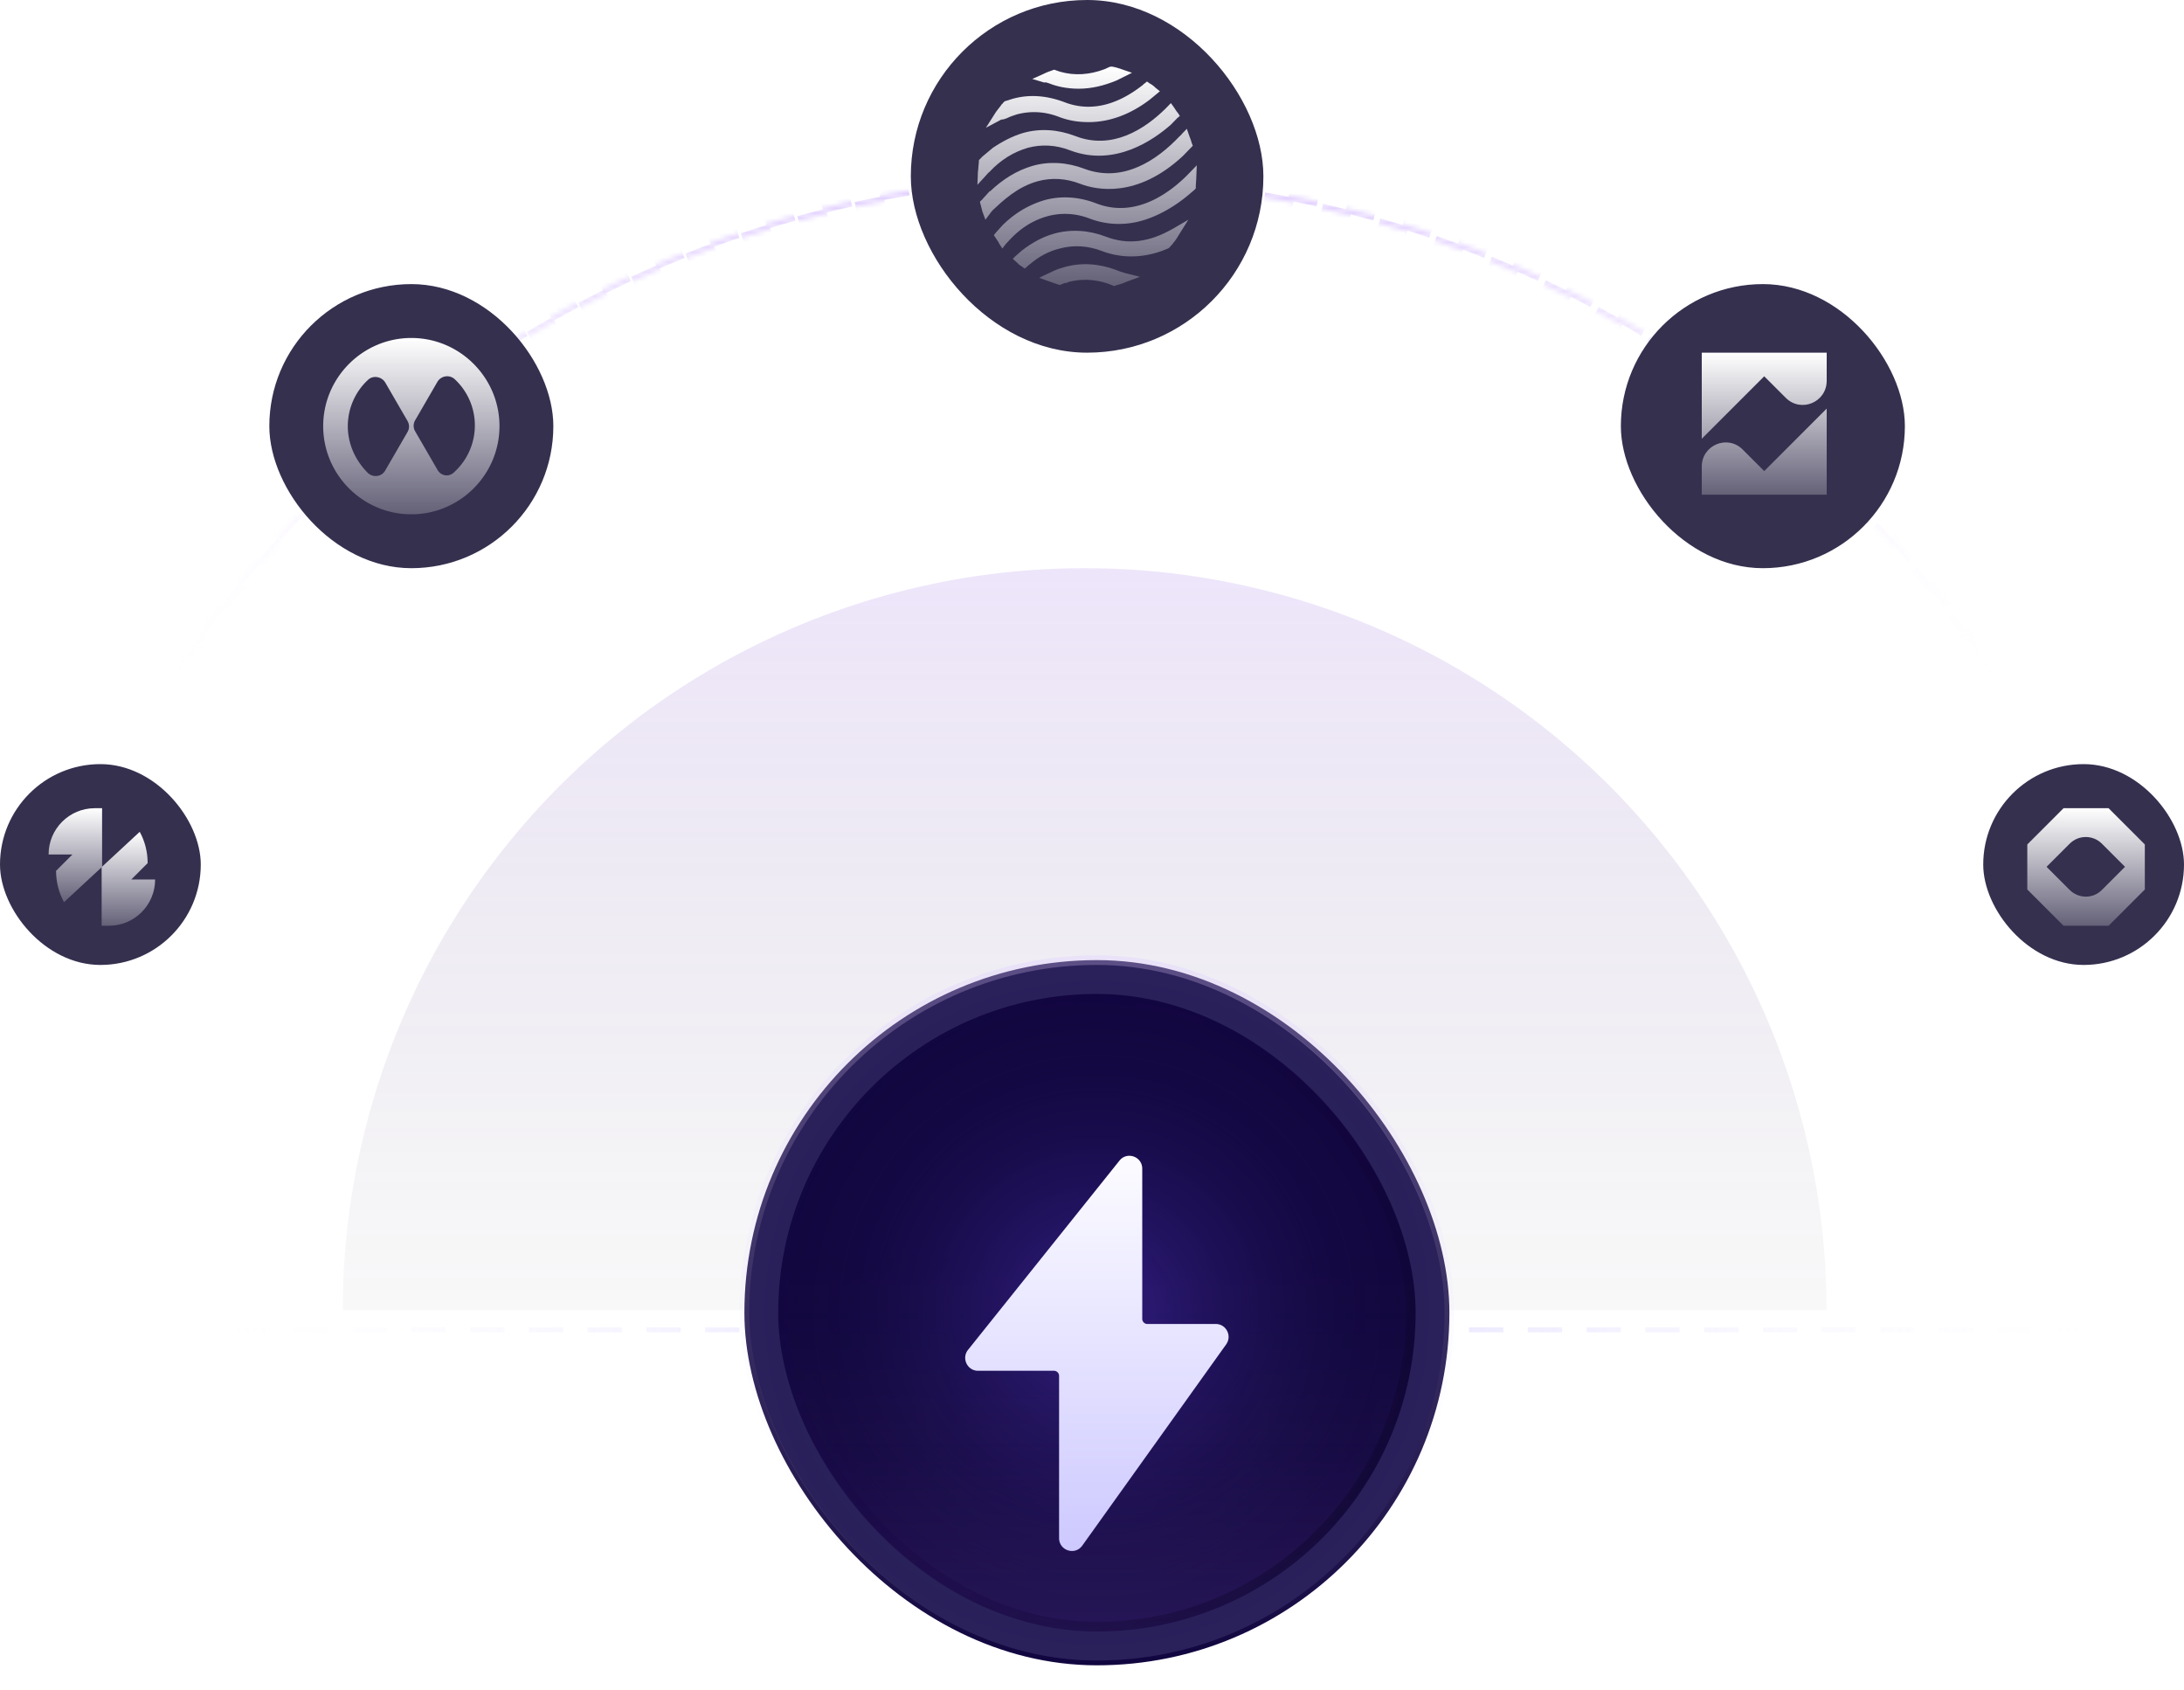 <svg xmlns="http://www.w3.org/2000/svg" width="446" height="345" fill="none"><g clip-path="url(#a)"><g opacity=".5"><mask id="c" fill="#fff"><path d="M443 257.5A221.49 221.49 0 0 0 306.264 52.86a221.495 221.495 0 0 0-241.388 48.016A221.496 221.496 0 0 0 0 257.5h1.2A220.299 220.299 0 0 1 305.804 53.969 220.293 220.293 0 0 1 425.03 173.195 220.303 220.303 0 0 1 441.8 257.5h1.2z"/></mask><path stroke="url(#b)" stroke-dasharray="6 6" stroke-width="2" d="M443 257.5A221.49 221.49 0 0 0 306.264 52.86a221.495 221.495 0 0 0-241.388 48.016A221.496 221.496 0 0 0 0 257.5h1.2A220.299 220.299 0 0 1 305.804 53.969 220.293 220.293 0 0 1 425.03 173.195 220.303 220.303 0 0 1 441.8 257.5h1.2z" mask="url(#c)"/></g><path fill="url(#d)" d="M70 267.5A151.502 151.502 0 0 1 221.5 116c40.18 0 78.715 15.962 107.127 44.373A151.505 151.505 0 0 1 373 267.5H70z" opacity=".2"/><path stroke="url(#e)" stroke-dasharray="6 6" stroke-linecap="square" d="M.5 271.5h443" opacity=".5"/><g filter="url(#f)"><rect width="72" height="72" x="186" fill="#34304E" rx="36"/></g><path fill="url(#g)" d="M225.87 48.328c-3.564-1.364-7.229-1.573-10.59-.63-2.341.63-4.581 1.89-6.618 3.463l-1.425 1.26-.408.419.917.84c.102 0 .102.104.203.209.204.21.408.315.713.525l.611.42.611-.525c.102-.105.306-.315.509-.42 1.833-1.574 3.869-2.623 6.007-3.148 2.75-.734 5.702-.629 8.655.525 2.444.944 7.433 2.099 13.44-.524l.204-.105.305-.315c0-.105.102-.105.204-.21.509-.63 1.018-1.259 1.425-1.994l2.037-3.252-3.258 1.889c-4.786 2.727-9.164 3.252-13.542 1.573z"/><path fill="url(#h)" d="M211.921 36.998c2.749-.735 5.702-.63 8.654.525 3.259 1.258 11.608 3.042 20.975-5.666l2.036-2.098-.203-.525c-.102-.42-.306-.944-.509-1.469l-.509-1.469-1.019 1.05c-.101.21-.305.314-.509.524-4.48 4.721-11.403 9.547-19.345 6.61-3.564-1.364-7.23-1.574-10.59-.63-3.258.945-6.109 2.728-8.756 5.246v-.105l-1.527 1.679c0 .105-.102.105-.204.21l-.305.315.101.42c.102.524.306 1.048.408 1.573l.611 1.679 1.018-1.364c.102-.21.305-.315.407-.525 2.138-1.993 5.091-4.826 9.266-5.98z"/><path fill="url(#i)" d="M202.044 35.109c2.342-2.518 4.989-4.092 7.84-4.931 2.749-.735 5.702-.63 8.655.524 9.164 3.463 17.106-2.203 20.567-5.246l1.324-1.363.509-.42-.407-.63c-.306-.314-.509-.734-.815-1.154l-.611-.84-.712.735-.408.42c-4.276 4.197-10.894 8.498-18.429 5.56-3.564-1.363-7.229-1.573-10.589-.629-2.138.63-4.175 1.679-6.211 3.043l-2.138 1.784-.509.524-.204.21v.315c-.102.734-.102 1.468-.204 2.098l-.101 2.623 1.731-1.889c.203-.21.407-.524.712-.734z"/><path fill="url(#j)" d="M228.823 55.463c-.305-.105-.509-.21-.814-.315-3.564-1.363-7.229-1.573-10.589-.629-.713.21-1.426.42-2.139.734l-2.443 1.155-.611.314 2.036.735 1.833.63.305.104.306-.105c.305-.105.611-.314.916-.314.204 0 .407-.105.611-.21 2.444-.63 5.091-.63 7.942.314.305.105.509.21.815.315l.509.21.305-.105c.713-.21 1.527-.42 2.138-.734l2.851-1.05-2.953-.734c-.305-.105-.712-.21-1.018-.315z"/><path fill="url(#k)" d="m244.401 33.745-1.528 1.574-.611.63c-4.174 4.091-10.894 8.498-18.429 5.56-3.564-1.364-7.229-1.574-10.589-.63-3.157.945-6.008 2.623-8.553 5.142l-1.324 1.468-.407.525.407.63c.306.42.509.734.713 1.154l.611.944.713-.944.407-.42c2.444-2.728 5.091-4.407 8.146-5.246 2.749-.734 5.701-.63 8.654.525a16.706 16.706 0 0 0 7.84.944c4.684-.525 9.368-3.253 12.83-6.295.203-.21.407-.315.61-.525l.306-.315v-.314c0-.63.102-1.364.102-1.994l.102-2.413z"/><path fill="url(#l)" d="M205.71 24.093c.611-.315 1.324-.525 1.935-.735 2.749-.734 5.702-.63 8.655.525 1.934.734 3.869 1.049 6.007 1.049 4.276 0 8.553-1.574 12.524-4.616l2.036-1.68-.916-.734a4.545 4.545 0 0 0-1.12-.839l-.611-.42-.509.42c-.204.105-.306.315-.509.42-5.397 4.196-10.793 5.35-15.884 3.357-3.666-1.364-7.331-1.679-10.997-.524-.305.104-.611.21-1.018.314l-.204.105-.305.315c0 .105-.102.105-.204.21-.407.63-.916 1.154-1.323 1.783l-1.935 3.043 3.156-1.679c.51 0 .917-.21 1.222-.314z"/><path fill="url(#m)" d="m214.059 16.958.305.105c1.324.524 3.36 1.05 5.906 1.05 2.647 0 5.193-.63 7.738-1.68l3.157-1.573-2.139-.735c-.611-.21-1.222-.42-1.934-.524h-.306l-.305.104c-.306.105-.611.315-.917.42-3.054 1.154-6.109 1.364-9.061.525l-.917-.315-.305-.105-.306.105c-.611.21-1.222.42-1.832.734l-2.342 1.05 2.443.734c.204-.105.509 0 .815.105z"/><g filter="url(#n)"><rect width="58" height="58" x="55" y="58" fill="#34304E" rx="29"/></g><path fill="url(#o)" d="M84 69c-9.91 0-18 8.09-18 18s8.09 18 18 18 18-8.09 18-18-8.09-18-18-18zM71.028 87c0-3.717 1.604-7.142 4.154-9.474 1.02-.947 2.77-.656 3.498.583l4.518 7.798a2.237 2.237 0 0 1 0 2.332l-4.518 7.797c-.729 1.312-2.478 1.53-3.57.51-2.478-2.477-4.082-5.83-4.082-9.546zm18.292 8.89-4.518-7.797a2.237 2.237 0 0 1 0-2.332l4.518-7.797c.729-1.24 2.405-1.53 3.498-.583a12.873 12.873 0 0 1 4.154 9.473c0 3.717-1.604 7.142-4.154 9.474-1.093 1.166-2.77.874-3.498-.437z"/><g filter="url(#p)"><rect width="58" height="58" x="331" y="58" fill="#34304E" rx="29"/></g><path fill="url(#q)" d="m360.277 96.175-4.395-4.395c-3.109-3.109-8.362-.911-8.362 3.484V101h25.515V83.418l-12.758 12.757z"/><path fill="url(#r)" d="m360.277 76.824 4.396 4.396c3.109 3.109 8.362.911 8.362-3.484V72H347.52v17.582l12.757-12.758z"/><g filter="url(#s)"><rect width="41" height="41" x="405" y="156" fill="#34304E" rx="20.5"/></g><path fill="url(#t)" d="M430.598 165h-9.196L414 172.402v9.196l7.402 7.402h9.196l7.402-7.402v-9.196L430.598 165zm-7.923 16.713-4.742-4.742 4.742-4.742c1.792-1.793 4.742-1.793 6.535 0l4.742 4.742-4.742 4.742c-1.793 1.793-4.685 1.793-6.535 0z"/><g filter="url(#u)"><rect width="41" height="41" y="156" fill="#34304E" rx="20.5"/></g><path fill="url(#v)" d="m26.814 179.553 3.34-3.34c0-2.29-.572-4.485-1.622-6.394l-7.777 7.205V189h1.479c5.2 0 9.447-4.199 9.447-9.447h-4.867z"/><path fill="url(#w)" d="m14.79 174.447-3.34 3.34c0 2.291.572 4.485 1.622 6.394l7.777-7.205V165H19.37c-5.2 0-9.447 4.199-9.447 9.447h4.867z"/><rect width="143.972" height="143.972" x="152.014" y="196.014" fill="#120640" rx="71.986"/><g opacity=".2"><rect width="136.083" height="136.083" x="155.958" y="199.958" fill="url(#x)" rx="68.042"/><rect width="136.083" height="136.083" x="155.958" y="199.958" stroke="#B0AEF9" stroke-width="5.917" rx="68.042"/><rect width="136.083" height="136.083" x="155.958" y="199.958" stroke="#000" stroke-opacity=".2" stroke-width="5.917" rx="68.042"/></g><circle cx="224" cy="268" r="76.917" fill="url(#y)" opacity=".5"/><rect width="128.194" height="128.194" x="159.903" y="203.903" stroke="url(#z)" stroke-width="1.972" opacity=".4" rx="64.097"/><g filter="url(#A)"><path fill="url(#B)" d="M215.23 271.012h-15.503c-2.197 0-3.415-2.56-2.037-4.281l30.919-38.624c1.548-1.934 4.653-.833 4.653 1.65v30.65c0 .581.468 1.052 1.046 1.052h13.966c2.132 0 3.368 2.428 2.123 4.168l-29.381 41.076c-1.484 2.074-4.739 1.019-4.739-1.536v-33.103a1.05 1.05 0 0 0-1.047-1.052z"/></g><rect width="143.972" height="143.972" x="152.014" y="196.014" stroke="url(#C)" stroke-width="1.972" rx="71.986"/></g><defs><linearGradient id="b" x1="221.5" x2="221.5" y1="36" y2="237.417" gradientUnits="userSpaceOnUse"><stop stop-color="#BF98FF"/><stop offset=".544" stop-color="#fff" stop-opacity="0"/></linearGradient><linearGradient id="d" x1="229.188" x2="229.188" y1="45.903" y2="297.348" gradientUnits="userSpaceOnUse"><stop offset=".186" stop-color="#AD7AFF"/><stop offset="1" stop-color="#17141E" stop-opacity="0"/></linearGradient><linearGradient id="e" x1="444" x2="29.977" y1="272" y2="272" gradientUnits="userSpaceOnUse"><stop offset=".002" stop-color="#fff" stop-opacity="0"/><stop offset=".505" stop-color="#B4A8FF"/><stop offset="1" stop-color="#fff" stop-opacity="0"/></linearGradient><linearGradient id="g" x1="222.001" x2="222.001" y1="13.601" y2="72.4" gradientUnits="userSpaceOnUse"><stop stop-color="#fff"/><stop offset="1" stop-color="#fff" stop-opacity="0"/></linearGradient><linearGradient id="h" x1="222.001" x2="222.001" y1="13.601" y2="72.4" gradientUnits="userSpaceOnUse"><stop stop-color="#fff"/><stop offset="1" stop-color="#fff" stop-opacity="0"/></linearGradient><linearGradient id="i" x1="222.001" x2="222.001" y1="13.601" y2="72.4" gradientUnits="userSpaceOnUse"><stop stop-color="#fff"/><stop offset="1" stop-color="#fff" stop-opacity="0"/></linearGradient><linearGradient id="j" x1="222.001" x2="222.001" y1="13.601" y2="72.4" gradientUnits="userSpaceOnUse"><stop stop-color="#fff"/><stop offset="1" stop-color="#fff" stop-opacity="0"/></linearGradient><linearGradient id="k" x1="222.001" x2="222.001" y1="13.601" y2="72.4" gradientUnits="userSpaceOnUse"><stop stop-color="#fff"/><stop offset="1" stop-color="#fff" stop-opacity="0"/></linearGradient><linearGradient id="l" x1="222.001" x2="222.001" y1="13.601" y2="72.4" gradientUnits="userSpaceOnUse"><stop stop-color="#fff"/><stop offset="1" stop-color="#fff" stop-opacity="0"/></linearGradient><linearGradient id="m" x1="222.001" x2="222.001" y1="13.601" y2="72.4" gradientUnits="userSpaceOnUse"><stop stop-color="#fff"/><stop offset="1" stop-color="#fff" stop-opacity="0"/></linearGradient><linearGradient id="o" x1="84" x2="84" y1="69" y2="116.25" gradientUnits="userSpaceOnUse"><stop stop-color="#fff"/><stop offset="1" stop-color="#fff" stop-opacity="0"/></linearGradient><linearGradient id="q" x1="360.277" x2="360.277" y1="72" y2="110.062" gradientUnits="userSpaceOnUse"><stop stop-color="#fff"/><stop offset="1" stop-color="#fff" stop-opacity="0"/></linearGradient><linearGradient id="r" x1="360.277" x2="360.277" y1="72" y2="110.062" gradientUnits="userSpaceOnUse"><stop stop-color="#fff"/><stop offset="1" stop-color="#fff" stop-opacity="0"/></linearGradient><linearGradient id="t" x1="426" x2="426" y1="165" y2="196.5" gradientUnits="userSpaceOnUse"><stop stop-color="#fff"/><stop offset="1" stop-color="#fff" stop-opacity="0"/></linearGradient><linearGradient id="v" x1="26.218" x2="26.218" y1="169.819" y2="194.994" gradientUnits="userSpaceOnUse"><stop stop-color="#fff"/><stop offset="1" stop-color="#fff" stop-opacity="0"/></linearGradient><linearGradient id="w" x1="15.386" x2="15.386" y1="165" y2="190.175" gradientUnits="userSpaceOnUse"><stop stop-color="#fff"/><stop offset="1" stop-color="#fff" stop-opacity="0"/></linearGradient><linearGradient id="x" x1="220.397" x2="220.397" y1="371.851" y2="254.012" gradientUnits="userSpaceOnUse"><stop offset=".182" stop-color="#AD7AFF"/><stop offset="1" stop-color="#17141E" stop-opacity="0"/></linearGradient><linearGradient id="z" x1="156.945" x2="281.831" y1="223.944" y2="331.195" gradientUnits="userSpaceOnUse"><stop stop-color="#1D0062" stop-opacity="0"/><stop offset="1" stop-color="#070317"/></linearGradient><linearGradient id="B" x1="223.82" x2="223.82" y1="222.295" y2="313.329" gradientUnits="userSpaceOnUse"><stop stop-color="#fff"/><stop offset="1" stop-color="#CAC5FF"/></linearGradient><linearGradient id="C" x1="224" x2="224" y1="197" y2="339" gradientUnits="userSpaceOnUse"><stop stop-color="#DECFFF" stop-opacity=".36"/><stop offset="1" stop-color="#fff" stop-opacity="0"/></linearGradient><filter id="f" width="120" height="120" x="162" y="-24" color-interpolation-filters="sRGB" filterUnits="userSpaceOnUse"><feFlood flood-opacity="0" result="BackgroundImageFix"/><feGaussianBlur in="BackgroundImageFix" stdDeviation="12"/><feComposite in2="SourceAlpha" operator="in" result="effect1_backgroundBlur_266_2906"/><feBlend in="SourceGraphic" in2="effect1_backgroundBlur_266_2906" result="shape"/></filter><filter id="n" width="96.667" height="96.667" x="35.667" y="38.667" color-interpolation-filters="sRGB" filterUnits="userSpaceOnUse"><feFlood flood-opacity="0" result="BackgroundImageFix"/><feGaussianBlur in="BackgroundImageFix" stdDeviation="9.667"/><feComposite in2="SourceAlpha" operator="in" result="effect1_backgroundBlur_266_2906"/><feBlend in="SourceGraphic" in2="effect1_backgroundBlur_266_2906" result="shape"/></filter><filter id="p" width="96.667" height="96.667" x="311.667" y="38.667" color-interpolation-filters="sRGB" filterUnits="userSpaceOnUse"><feFlood flood-opacity="0" result="BackgroundImageFix"/><feGaussianBlur in="BackgroundImageFix" stdDeviation="9.667"/><feComposite in2="SourceAlpha" operator="in" result="effect1_backgroundBlur_266_2906"/><feBlend in="SourceGraphic" in2="effect1_backgroundBlur_266_2906" result="shape"/></filter><filter id="s" width="68.333" height="68.333" x="391.333" y="142.333" color-interpolation-filters="sRGB" filterUnits="userSpaceOnUse"><feFlood flood-opacity="0" result="BackgroundImageFix"/><feGaussianBlur in="BackgroundImageFix" stdDeviation="6.833"/><feComposite in2="SourceAlpha" operator="in" result="effect1_backgroundBlur_266_2906"/><feBlend in="SourceGraphic" in2="effect1_backgroundBlur_266_2906" result="shape"/></filter><filter id="u" width="68.333" height="68.333" x="-13.667" y="142.333" color-interpolation-filters="sRGB" filterUnits="userSpaceOnUse"><feFlood flood-opacity="0" result="BackgroundImageFix"/><feGaussianBlur in="BackgroundImageFix" stdDeviation="6.833"/><feComposite in2="SourceAlpha" operator="in" result="effect1_backgroundBlur_266_2906"/><feBlend in="SourceGraphic" in2="effect1_backgroundBlur_266_2906" result="shape"/></filter><filter id="A" width="115.686" height="142.579" x="166.158" y="205.015" color-interpolation-filters="sRGB" filterUnits="userSpaceOnUse"><feFlood flood-opacity="0" result="BackgroundImageFix"/><feColorMatrix in="SourceAlpha" result="hardAlpha" values="0 0 0 0 0 0 0 0 0 0 0 0 0 0 0 0 0 0 127 0"/><feOffset dy="8.842"/><feGaussianBlur stdDeviation="15.474"/><feComposite in2="hardAlpha" operator="out"/><feColorMatrix values="0 0 0 0 1 0 0 0 0 1 0 0 0 0 1 0 0 0 0.25 0"/><feBlend in2="BackgroundImageFix" result="effect1_dropShadow_266_2906"/><feBlend in="SourceGraphic" in2="effect1_dropShadow_266_2906" result="shape"/></filter><radialGradient id="y" cx="0" cy="0" r="1" gradientTransform="matrix(0 71 -71 0 224 268)" gradientUnits="userSpaceOnUse"><stop offset=".161" stop-color="#6646EB" stop-opacity=".54"/><stop offset="1" stop-color="#040D15" stop-opacity="0"/></radialGradient><clipPath id="a"><path fill="#fff" d="M0 0h446v345H0z"/></clipPath></defs></svg>